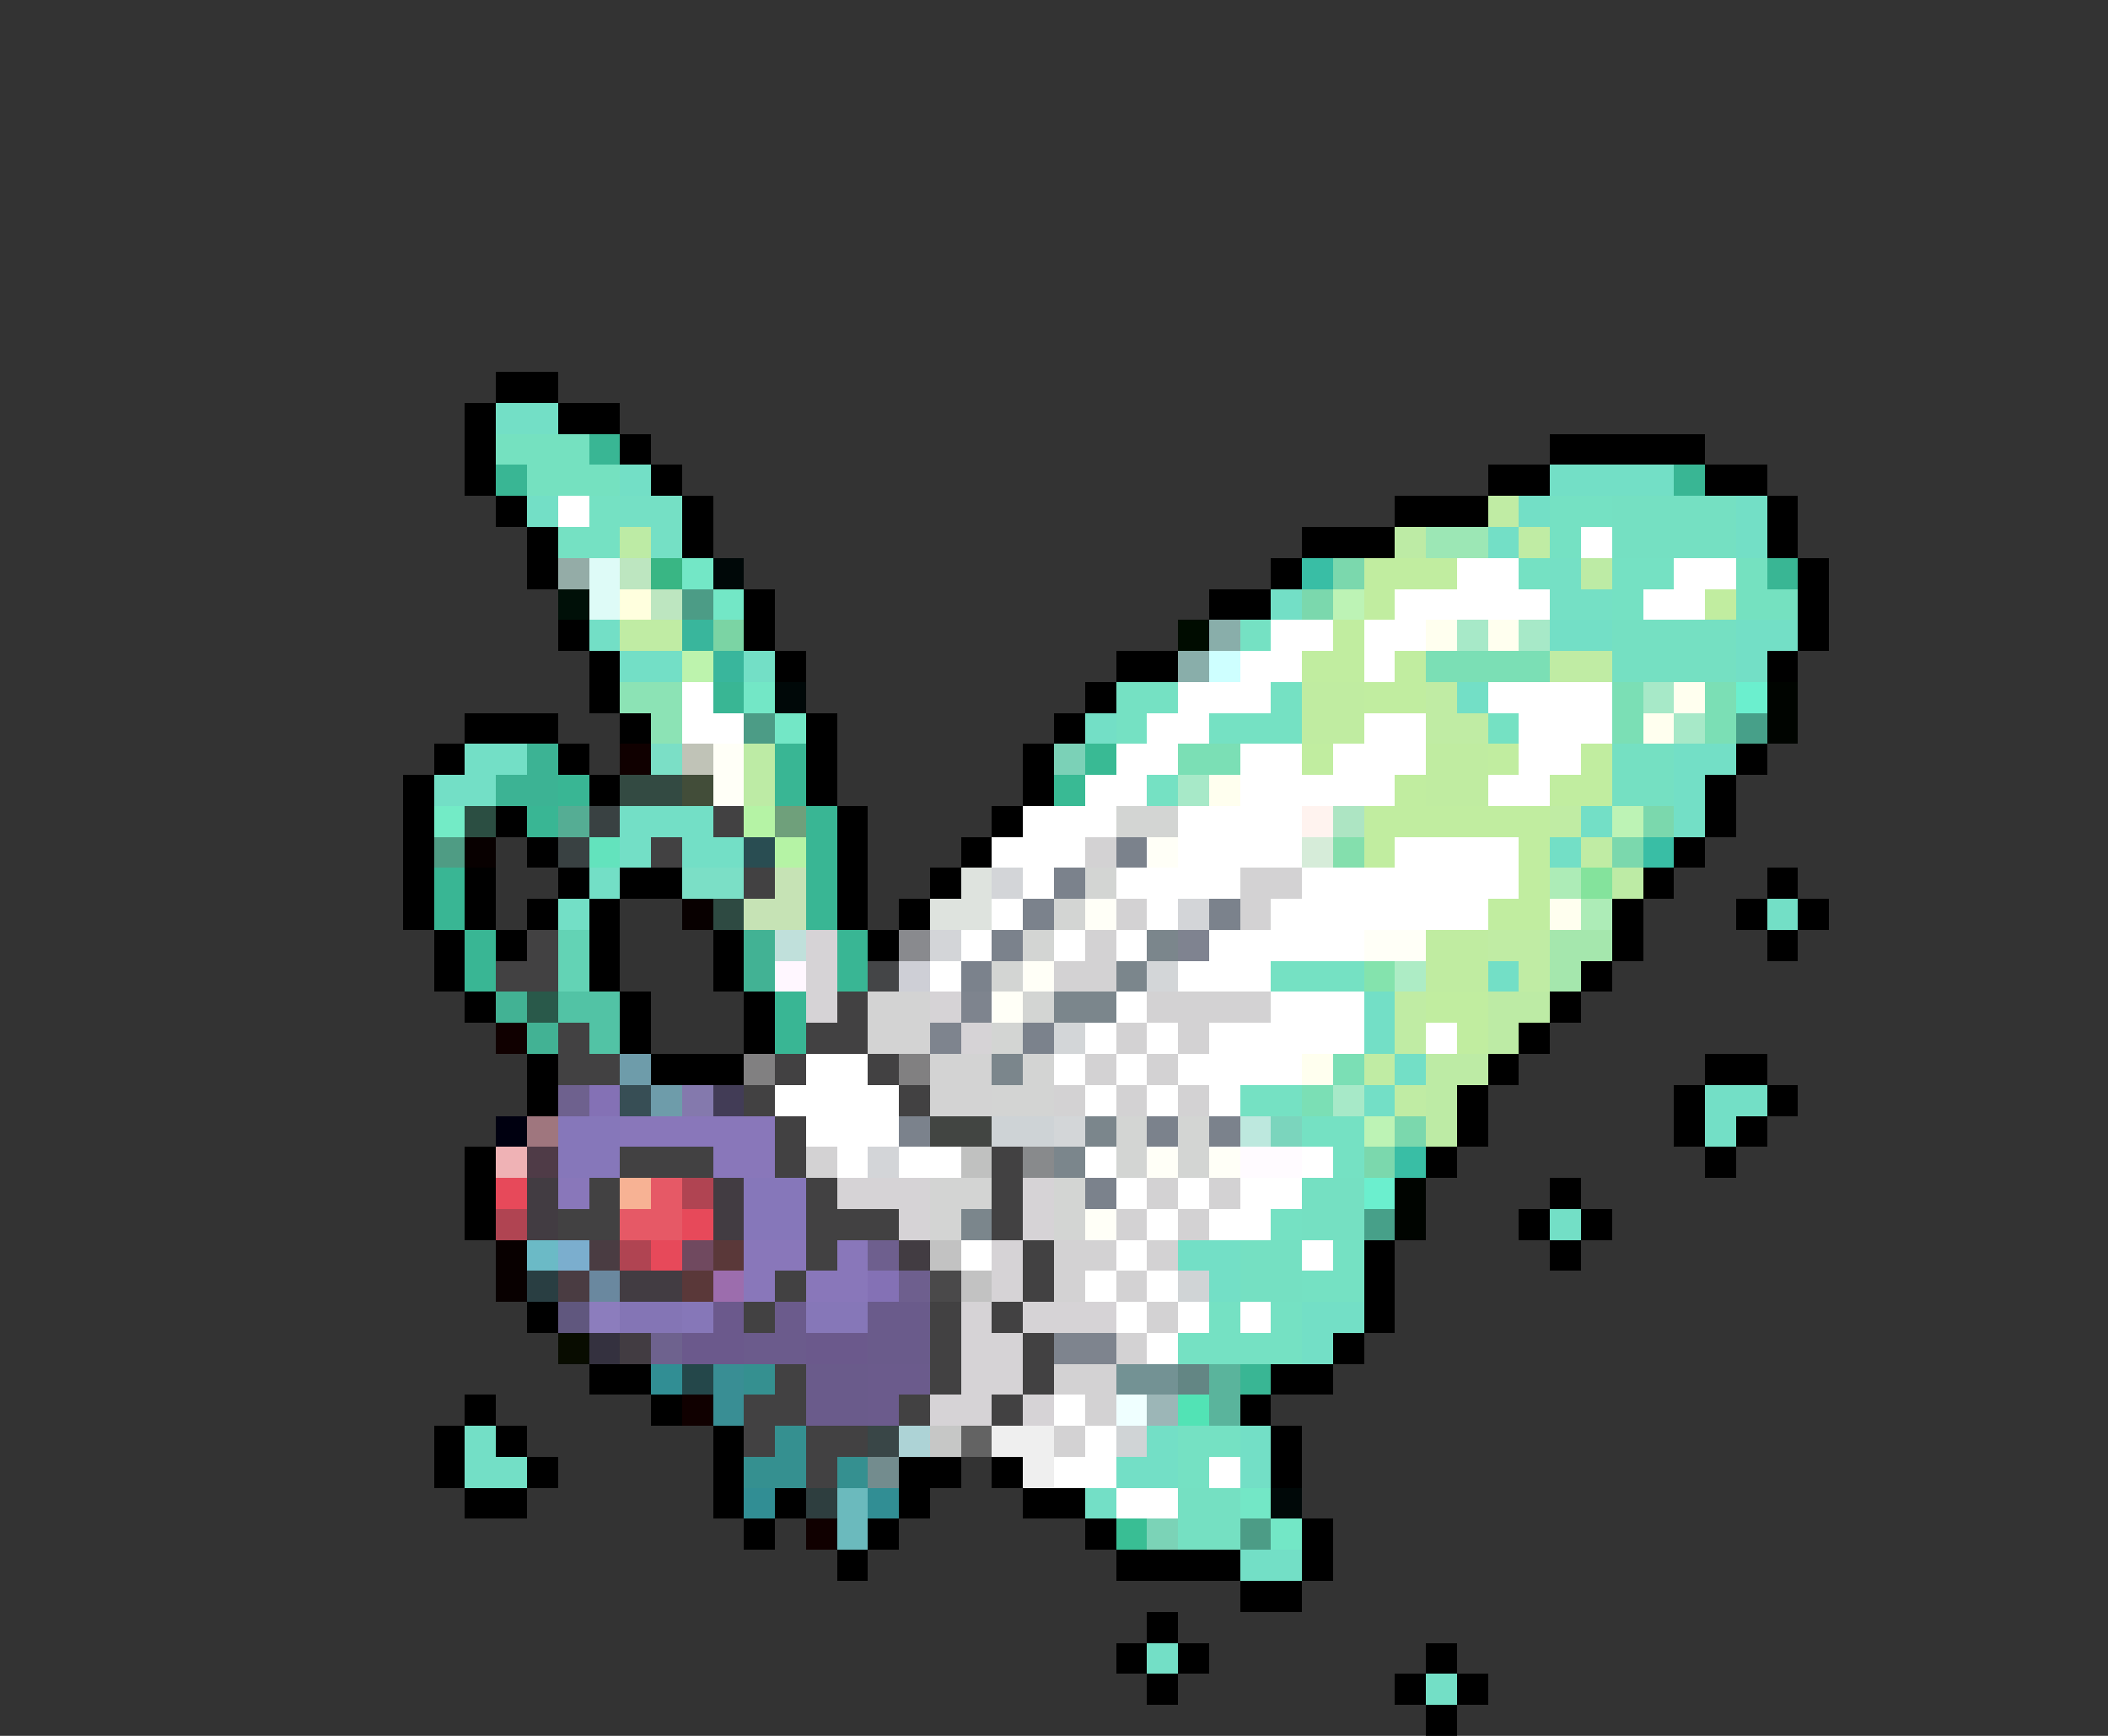 <svg xmlns="http://www.w3.org/2000/svg" viewBox="0 -0.5 68 56" shape-rendering="crispEdges">
<rect x="0" y="-0.5" width="68" height="56" fill="#333333" stroke="none"/>
<path stroke="#000000" d="M16 12h2M15 13h1M18 13h2M15 14h1M20 14h1M50 14h5M15 15h1M21 15h1M48 15h2M55 15h2M16 16h1M22 16h1M45 16h3M57 16h1M17 17h1M22 17h1M42 17h3M57 17h1M17 18h1M41 18h1M58 18h1M24 19h1M39 19h2M58 19h1M18 20h1M24 20h1M58 20h1M19 21h1M25 21h1M36 21h2M57 21h1M19 22h1M35 22h1M15 23h3M20 23h1M26 23h1M34 23h1M14 24h1M18 24h1M26 24h1M33 24h1M56 24h1M13 25h1M19 25h1M26 25h1M33 25h1M55 25h1M13 26h1M16 26h1M27 26h1M32 26h1M55 26h1M13 27h1M17 27h1M27 27h1M31 27h1M54 27h1M13 28h1M15 28h1M18 28h1M20 28h2M27 28h1M30 28h1M53 28h1M57 28h1M13 29h1M15 29h1M17 29h1M19 29h1M27 29h1M29 29h1M52 29h1M56 29h1M58 29h1M14 30h1M16 30h1M19 30h1M23 30h1M28 30h1M52 30h1M57 30h1M14 31h1M19 31h1M23 31h1M51 31h1M15 32h1M20 32h1M24 32h1M50 32h1M20 33h1M24 33h1M49 33h1M17 34h1M21 34h3M48 34h1M55 34h2M17 35h1M47 35h1M54 35h1M57 35h1M47 36h1M54 36h1M56 36h1M15 37h1M46 37h1M55 37h1M15 38h1M50 38h1M15 39h1M49 39h1M51 39h1M44 40h1M50 40h1M44 41h1M17 42h1M44 42h1M43 43h1M19 44h2M41 44h2M15 45h1M21 45h1M40 45h1M14 46h1M16 46h1M23 46h1M41 46h1M14 47h1M17 47h1M23 47h1M29 47h2M32 47h1M41 47h1M15 48h2M23 48h1M25 48h1M29 48h1M33 48h2M24 49h1M28 49h1M35 49h1M42 49h1M27 50h1M36 50h4M42 50h1M40 51h2M37 52h1M36 53h1M38 53h1M46 53h1M37 54h1M45 54h1M47 54h1M46 55h1" />
<path stroke="#73dfc6" d="M16 13h2M20 15h1M50 15h4M17 16h1M49 16h1M56 16h1M48 17h1M56 17h1M41 19h1M19 20h1M50 20h2M56 20h2M20 21h2M24 21h1M56 21h1M47 22h1M35 23h1M15 24h2M54 24h2M14 25h2M54 25h1M20 26h3M51 26h1M54 26h1M20 27h1M22 27h2M50 27h1M19 28h1M18 29h1M57 29h1M48 31h1M44 32h1M44 33h1M45 34h1M44 35h1M55 35h2M55 36h1M50 39h1M38 40h2M39 41h1M42 42h2M42 43h1M15 46h1M37 46h1M40 46h1M15 47h2M36 47h2M40 47h1M35 48h1M40 50h2M37 53h1M46 54h1" />
<path stroke="#75e1c0" d="M16 14h3M17 15h3M56 18h1M56 19h2" />
<path stroke="#39b694" d="M19 14h1M16 15h1M54 15h1M57 18h1M23 22h1M25 24h1M18 25h1M25 25h1M17 26h1M26 26h1M26 27h1M14 28h1M26 28h1M14 29h1M26 29h1M15 30h1M27 30h1M15 31h1M27 31h1M25 32h1M25 33h1M40 44h1" />
<path stroke="#ffffff" d="M18 16h1M51 17h1M47 18h2M54 18h2M45 19h5M53 19h2M41 20h2M44 20h2M40 21h2M44 21h1M22 22h1M38 22h3M48 22h4M22 23h2M37 23h2M44 23h2M49 23h3M36 24h2M40 24h2M43 24h3M49 24h2M35 25h2M40 25h5M48 25h2M33 26h3M38 26h4M32 27h3M38 27h4M45 27h4M33 28h1M36 28h4M42 28h7M32 29h1M37 29h1M41 29h7M31 30h1M34 30h1M36 30h1M39 30h5M30 31h1M38 31h3M36 32h1M41 32h3M35 33h1M37 33h1M39 33h5M46 33h1M26 34h2M34 34h1M36 34h1M38 34h4M25 35h4M35 35h1M37 35h1M39 35h1M26 36h3M27 37h1M29 37h2M35 37h1M42 37h1M36 38h1M38 38h1M40 38h2M37 39h1M39 39h2M31 40h1M36 40h1M42 40h1M35 41h1M37 41h1M36 42h1M38 42h1M40 42h1M37 43h1M34 45h1M35 46h1M34 47h2M39 47h1M36 48h2" />
<path stroke="#75e1c3" d="M19 16h1M50 16h2M18 17h2M50 17h1M49 18h1M52 18h2M52 19h1M40 20h1M36 22h2M41 22h1M36 23h1M39 23h3M48 23h1M37 25h1M41 31h3M40 35h2M42 36h2M43 37h1M41 39h1M43 40h1M42 41h2M39 42h1M41 42h1M38 43h4M38 46h2M38 47h1" />
<path stroke="#75e0c5" d="M20 16h2M21 17h1M50 18h1M50 19h2" />
<path stroke="#c0eca4" d="M48 16h1M49 17h1M20 20h2M50 21h2M46 22h1M46 23h2M50 26h1M51 27h1M48 30h2M49 31h1M45 32h1M45 33h1M44 34h1M45 35h1" />
<path stroke="#75e0c2" d="M52 16h4M52 17h4M52 20h4M52 21h4M52 24h2M52 25h2M42 38h2M42 39h2M40 40h2M40 41h2M38 48h2M38 49h2" />
<path stroke="#bdeba5" d="M20 17h1M45 17h1M51 18h1M24 24h1M24 25h1M52 28h1M48 32h2M48 33h1M46 34h2M46 35h1M46 36h1" />
<path stroke="#9ce7b5" d="M46 17h2" />
<path stroke="#94aca7" d="M18 18h1" />
<path stroke="#defbf7" d="M19 18h1M19 19h1" />
<path stroke="#bde6c0" d="M20 18h1M21 19h1" />
<path stroke="#39b684" d="M21 18h1" />
<path stroke="#73e7c6" d="M22 18h1M23 19h1M24 22h1M25 23h1M40 48h1M41 49h1" />
<path stroke="#000808" d="M23 18h1M25 22h1M41 48h1" />
<path stroke="#39bea5" d="M42 18h1M53 27h1M45 37h1" />
<path stroke="#7bd8ad" d="M43 18h1M42 19h1M53 26h1M52 27h1M45 36h1M44 37h1" />
<path stroke="#c1eda0" d="M44 18h3M44 19h1M55 19h1M43 20h1M42 21h2M45 21h1M44 22h2M42 24h1M48 24h1M51 24h1M45 25h1M50 25h2M44 26h6M44 27h1M49 27h1M49 28h1M48 29h2M46 32h2M47 33h1" />
<path stroke="#001008" d="M18 19h1" />
<path stroke="#ffffde" d="M20 19h1" />
<path stroke="#4c9c86" d="M22 19h1M24 23h1M40 49h1" />
<path stroke="#bdf3b5" d="M43 19h1M52 26h1M44 36h1" />
<path stroke="#39b69c" d="M22 20h1M23 21h1" />
<path stroke="#7bd4a4" d="M23 20h1" />
<path stroke="#000c00" d="M38 20h1" />
<path stroke="#89aeaa" d="M39 20h1M38 21h1" />
<path stroke="#ffffef" d="M46 20h1M48 20h1M54 22h1M53 23h1M39 25h1M50 29h1M42 34h1" />
<path stroke="#a7e9c8" d="M47 20h1M49 20h1M53 22h1M54 23h1M38 25h1M43 35h1" />
<path stroke="#bdf3ad" d="M22 21h1" />
<path stroke="#ceffff" d="M39 21h1" />
<path stroke="#7bdfb5" d="M46 21h4M52 22h1M55 22h1M52 23h1M55 23h1M38 24h2M43 34h1M42 35h1" />
<path stroke="#8ce3b5" d="M20 22h2M21 23h1" />
<path stroke="#c0eca1" d="M42 22h2M42 23h2M46 24h2M46 25h2M46 30h2M46 31h2" />
<path stroke="#6befce" d="M56 22h1M44 38h1" />
<path stroke="#000400" d="M57 22h1M57 23h1M45 38h1M45 39h1" />
<path stroke="#47a089" d="M56 23h1M44 39h1" />
<path stroke="#3cb394" d="M17 24h1M16 25h2" />
<path stroke="#100000" d="M20 24h1M16 33h1M22 45h1M26 49h1" />
<path stroke="#7bdfc6" d="M21 24h1M22 28h2" />
<path stroke="#c0c3b7" d="M22 24h1" />
<path stroke="#fffff7" d="M23 24h1M23 25h1M37 27h1M35 29h1M44 30h2M33 31h1M32 32h1M37 37h1M39 37h1M35 39h1" />
<path stroke="#7bd1b7" d="M34 24h1" />
<path stroke="#39ba94" d="M35 24h1M34 25h1" />
<path stroke="#334a42" d="M20 25h2" />
<path stroke="#424d39" d="M22 25h1" />
<path stroke="#73ebc6" d="M14 26h1" />
<path stroke="#2b4e42" d="M15 26h1" />
<path stroke="#55ad94" d="M18 26h1" />
<path stroke="#394142" d="M19 26h1M18 27h1" />
<path stroke="#424142" d="M23 26h1M21 27h1M24 28h1M17 30h1M16 31h2M27 32h1M18 33h1M26 33h2M18 34h2M25 34h1M28 34h1M24 35h1M29 35h1M25 36h1M20 37h3M25 37h1M32 37h1M19 38h1M26 38h1M32 38h1M18 39h2M26 39h3M32 39h1M26 40h1M33 40h1M25 41h1M33 41h1M24 42h1M30 42h1M32 42h1M30 43h1M33 43h1M25 44h1M30 44h1M33 44h1M24 45h2M29 45h1M32 45h1M24 46h1M26 46h2M26 47h1" />
<path stroke="#b5f3a5" d="M24 26h1M25 27h1" />
<path stroke="#6fa07b" d="M25 26h1" />
<path stroke="#d3d5d3" d="M36 26h2M35 28h1M34 29h1M33 30h1M32 31h1M33 32h1M32 33h1M36 36h1M38 36h1M36 37h1M38 37h1M34 38h1M34 39h1" />
<path stroke="#fff3ef" d="M42 26h1" />
<path stroke="#ade5c3" d="M43 26h1" />
<path stroke="#4f9c84" d="M14 27h1" />
<path stroke="#080000" d="M15 27h1M22 29h1M16 40h1M16 41h1" />
<path stroke="#63e3bd" d="M19 27h1" />
<path stroke="#294d52" d="M24 27h1" />
<path stroke="#d3d2d3" d="M35 27h1M40 28h2M36 29h1M40 29h1M35 30h1M34 31h2M37 32h4M36 33h1M38 33h1M35 34h1M37 34h1M34 35h1M36 35h1M38 35h1M26 37h1M37 38h1M39 38h1M36 39h1M38 39h1M34 40h2M37 40h1M34 41h1M36 41h1M37 42h1M36 43h1M34 44h2M35 45h1M34 46h1" />
<path stroke="#7b828c" d="M36 27h1M34 28h1M33 29h1M39 29h1M32 30h1M31 31h1M33 33h1M29 36h1M37 36h1M39 36h1M35 38h1" />
<path stroke="#d6ecd9" d="M42 27h1" />
<path stroke="#84dfad" d="M43 27h1" />
<path stroke="#c6e3b5" d="M25 28h1M24 29h2" />
<path stroke="#dee3de" d="M31 28h1M30 29h2" />
<path stroke="#d3d5d8" d="M32 28h1M38 29h1M30 30h1M28 37h1" />
<path stroke="#adecb7" d="M50 28h1M51 29h1" />
<path stroke="#84e39c" d="M51 28h1" />
<path stroke="#2e4a42" d="M23 29h1" />
<path stroke="#63d3b5" d="M18 30h1M18 31h1" />
<path stroke="#42b294" d="M24 30h1M24 31h1M16 32h1M17 33h1" />
<path stroke="#c0e0db" d="M25 30h1" />
<path stroke="#d6d3d6" d="M26 30h1M26 31h1M26 32h1M30 32h1M31 33h1M27 38h3M33 38h1M29 39h1M33 39h1M32 40h1M32 41h1M31 42h1M33 42h3M31 43h2M31 44h2M30 45h2M33 45h1" />
<path stroke="#898a8e" d="M29 30h1" />
<path stroke="#7b868c" d="M37 30h1M36 31h1M34 32h2M32 34h1M35 36h1M34 37h1M31 39h1" />
<path stroke="#7f8390" d="M38 30h1" />
<path stroke="#a5e7ad" d="M50 30h2M50 31h1" />
<path stroke="#fff7ff" d="M25 31h1" />
<path stroke="#444547" d="M28 31h1" />
<path stroke="#cecfd6" d="M29 31h1" />
<path stroke="#d3d6d8" d="M37 31h1M34 33h1M34 36h1" />
<path stroke="#84e3ad" d="M44 31h1" />
<path stroke="#adecc5" d="M45 31h1" />
<path stroke="#29594a" d="M17 32h1" />
<path stroke="#52c3a5" d="M18 32h2M19 33h1" />
<path stroke="#d3d3d3" d="M28 32h2M28 33h2M30 34h2M30 35h2" />
<path stroke="#7e848e" d="M31 32h1M30 33h1M34 43h2" />
<path stroke="#6e9caa" d="M20 34h1M21 35h1" />
<path stroke="#818081" d="M24 34h1M29 34h1" />
<path stroke="#d3d4d3" d="M33 34h1M32 35h2M30 38h2M30 39h1" />
<path stroke="#6e618e" d="M18 35h1" />
<path stroke="#8471b5" d="M19 35h1M28 41h1" />
<path stroke="#374e55" d="M20 35h1" />
<path stroke="#8479ad" d="M22 35h1" />
<path stroke="#423c56" d="M23 35h1" />
<path stroke="#000010" d="M16 36h1" />
<path stroke="#9f767e" d="M17 36h1" />
<path stroke="#8677ba" d="M18 36h2M18 37h2M24 38h2M24 39h2" />
<path stroke="#8977ba" d="M20 36h5M23 37h2M18 38h1M24 40h2M27 40h1M24 41h1M26 41h2" />
<path stroke="#424542" d="M30 36h2" />
<path stroke="#ced3d6" d="M32 36h2" />
<path stroke="#bde8de" d="M40 36h1" />
<path stroke="#7bd5bd" d="M41 36h1" />
<path stroke="#efb2b5" d="M16 37h1" />
<path stroke="#4f3b47" d="M17 37h1" />
<path stroke="#c0c1c0" d="M31 37h1" />
<path stroke="#888a8c" d="M33 37h1" />
<path stroke="#fffbff" d="M40 37h2" />
<path stroke="#e7495a" d="M16 38h1M22 39h1M21 40h1" />
<path stroke="#423c42" d="M17 38h1M23 38h1M17 39h1M23 39h1M29 40h1M20 41h2M20 43h1" />
<path stroke="#f7b294" d="M20 38h1" />
<path stroke="#e65966" d="M21 38h1M20 39h2" />
<path stroke="#b04452" d="M22 38h1M16 39h1M20 40h1" />
<path stroke="#6bbac6" d="M17 40h1" />
<path stroke="#7baece" d="M18 40h1" />
<path stroke="#4a3c42" d="M19 40h1M18 41h1" />
<path stroke="#70495f" d="M22 40h1" />
<path stroke="#5a3839" d="M23 40h1M22 41h1" />
<path stroke="#6e5f8e" d="M28 40h1M29 41h1" />
<path stroke="#c2c2c2" d="M30 40h1M31 41h1" />
<path stroke="#293e42" d="M17 41h1" />
<path stroke="#6a889f" d="M19 41h1" />
<path stroke="#9c6dad" d="M23 41h1" />
<path stroke="#4a494a" d="M30 41h1" />
<path stroke="#d0d4d6" d="M38 41h1M36 46h1" />
<path stroke="#60577e" d="M18 42h1" />
<path stroke="#8c7dbd" d="M19 42h1" />
<path stroke="#8475b5" d="M20 42h2" />
<path stroke="#8677b8" d="M22 42h1M26 42h2" />
<path stroke="#6b598c" d="M23 42h1M22 43h2M26 43h2" />
<path stroke="#6b5b8c" d="M25 42h1M24 43h2M28 44h2M28 45h1" />
<path stroke="#6a5b8b" d="M28 42h2M28 43h2M26 44h2M26 45h2" />
<path stroke="#080c00" d="M18 43h1" />
<path stroke="#34313f" d="M19 43h1" />
<path stroke="#6e628e" d="M21 43h1" />
<path stroke="#318e94" d="M21 44h1M24 48h1M28 48h1" />
<path stroke="#24474a" d="M22 44h1" />
<path stroke="#398e94" d="M23 44h1M23 45h1" />
<path stroke="#359090" d="M24 44h1M25 46h1M24 47h2M27 47h1" />
<path stroke="#739294" d="M36 44h2" />
<path stroke="#638684" d="M38 44h1" />
<path stroke="#5ab49c" d="M39 44h1M39 45h1" />
<path stroke="#efffff" d="M36 45h1" />
<path stroke="#9cb6b7" d="M37 45h1" />
<path stroke="#52e3b5" d="M38 45h1" />
<path stroke="#394647" d="M28 46h1" />
<path stroke="#add3d6" d="M29 46h1" />
<path stroke="#c6c7c6" d="M30 46h1" />
<path stroke="#636363" d="M31 46h1" />
<path stroke="#efefef" d="M32 46h2M33 47h1" />
<path stroke="#738c8e" d="M28 47h1" />
<path stroke="#2e3e3f" d="M26 48h1" />
<path stroke="#6bbabd" d="M27 48h1M27 49h1" />
<path stroke="#39be94" d="M36 49h1" />
<path stroke="#7bd3b7" d="M37 49h1" />
</svg>
